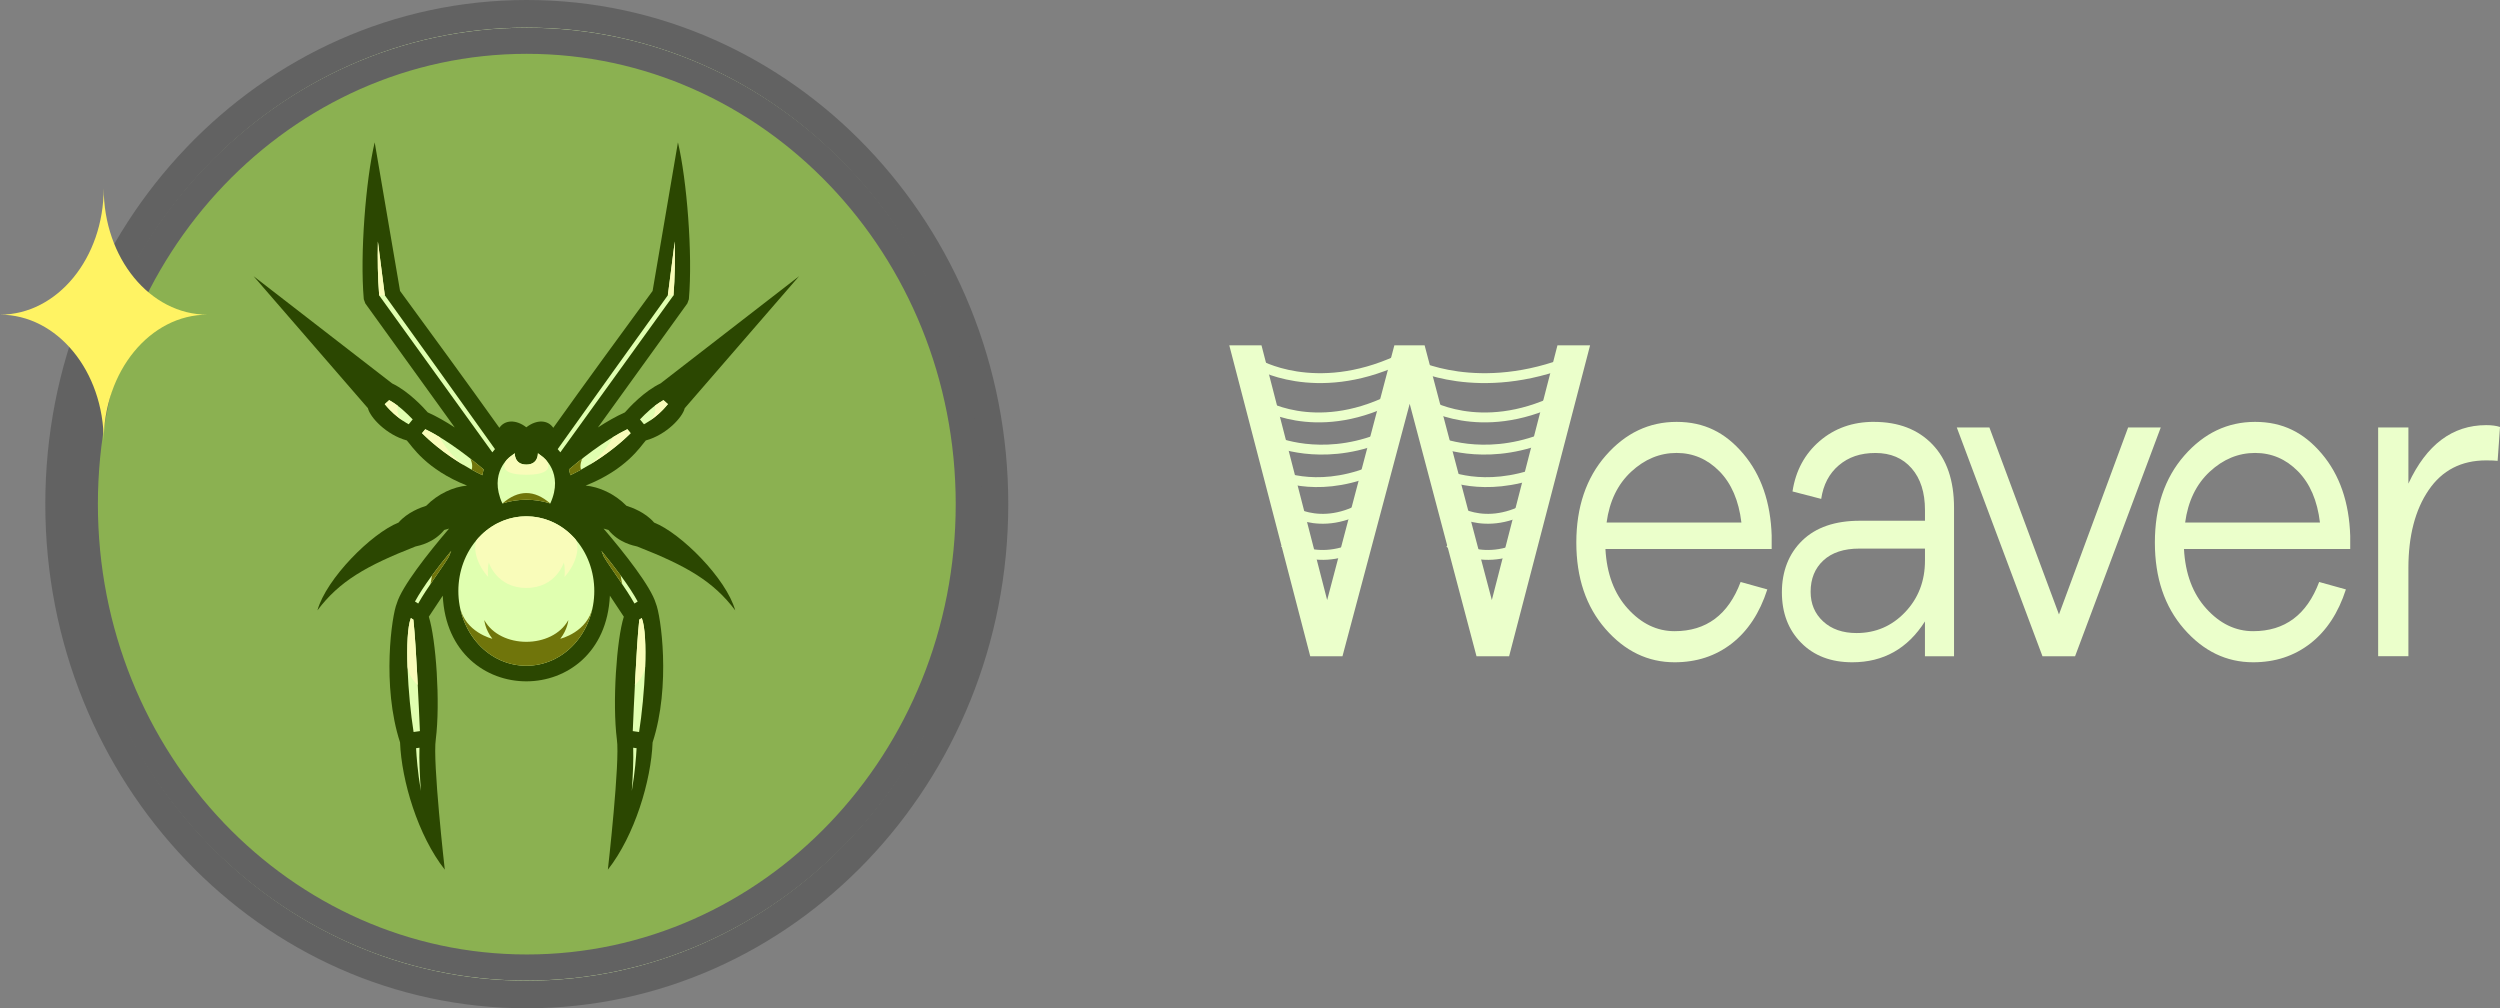 <svg width="181" height="73" viewBox="0 0 181 73" fill="none" xmlns="http://www.w3.org/2000/svg">
<rect x="0" y="0" width="181" height="73" fill="#808080" stroke="none"/>
<path d="M115.123 25L109.26 47.512H106.899L102.062 29.234L97.195 47.512H94.861L89 25H91.332L96.086 43.445L100.952 25H103.142L108.009 43.445L112.76 25H115.121H115.123Z" fill="#EBFFCB"/>
<path d="M128.269 38.808V39.75H116.233C116.328 41.541 116.869 42.982 117.854 44.068C118.84 45.156 119.969 45.697 121.241 45.697C123.536 45.697 125.13 44.51 126.021 42.135L127.954 42.674C127.405 44.376 126.546 45.681 125.381 46.589C124.213 47.496 122.833 47.949 121.241 47.949C119.305 47.949 117.637 47.143 116.233 45.53C114.829 43.916 114.126 41.834 114.126 39.279C114.126 36.724 114.837 34.603 116.262 32.979C117.684 31.355 119.391 30.544 121.385 30.544C123.378 30.544 124.909 31.311 126.209 32.846C127.509 34.381 128.196 36.368 128.271 38.808H128.269ZM121.383 32.793C120.169 32.793 119.072 33.246 118.096 34.153C117.119 35.061 116.525 36.287 116.317 37.833H126.078C125.888 36.243 125.356 35.006 124.484 34.119C123.611 33.235 122.576 32.793 121.383 32.793Z" fill="#EBFFCB"/>
<path d="M135.667 30.544C137.45 30.544 138.863 31.088 139.906 32.173C140.95 33.261 141.472 34.789 141.472 36.761V47.512H139.366V44.991C138.114 46.963 136.358 47.949 134.101 47.949C132.564 47.949 131.33 47.478 130.402 46.536C129.472 45.595 129.009 44.376 129.009 42.875C129.009 41.374 129.503 40.082 130.488 39.13C131.474 38.178 132.861 37.702 134.644 37.702H139.368V36.928C139.368 35.652 139.045 34.642 138.4 33.905C137.756 33.165 136.883 32.796 135.782 32.796C134.681 32.796 133.837 33.094 133.135 33.685C132.433 34.279 132.006 35.092 131.855 36.12L129.777 35.581C130.006 34.08 130.659 32.867 131.74 31.936C132.821 31.007 134.13 30.542 135.667 30.542V30.544ZM134.415 45.833C135.8 45.833 136.971 45.328 137.931 44.321C138.887 43.314 139.368 42.069 139.368 40.592V39.718H134.617C133.498 39.718 132.63 40.004 132.012 40.576C131.396 41.146 131.089 41.902 131.089 42.844C131.089 43.717 131.392 44.434 131.999 44.993C132.606 45.553 133.412 45.833 134.418 45.833H134.415Z" fill="#EBFFCB"/>
<path d="M156.44 30.947L150.236 47.512H147.875L141.671 30.947H144.032L149.069 44.486L154.077 30.947H156.438H156.44Z" fill="#EBFFCB"/>
<path d="M170.156 38.808V39.75H158.12C158.215 41.541 158.755 42.982 159.741 44.068C160.727 45.156 161.856 45.697 163.128 45.697C165.422 45.697 167.017 44.51 167.907 42.135L169.843 42.674C169.294 44.376 168.435 45.681 167.267 46.589C166.1 47.496 164.72 47.949 163.128 47.949C161.192 47.949 159.524 47.143 158.12 45.53C156.715 43.916 156.013 41.834 156.013 39.279C156.013 36.724 156.724 34.603 158.148 32.979C159.57 31.355 161.278 30.544 163.269 30.544C165.261 30.544 166.793 31.311 168.093 32.846C169.394 34.381 170.08 36.368 170.156 38.808ZM163.269 32.793C162.056 32.793 160.959 33.246 159.982 34.153C159.006 35.061 158.412 36.287 158.204 37.833H167.965C167.775 36.243 167.243 35.006 166.37 34.119C165.498 33.235 164.463 32.793 163.269 32.793Z" fill="#EBFFCB"/>
<path d="M180.003 30.78C180.402 30.78 180.734 30.824 181 30.913L180.829 33.366C180.659 33.345 180.384 33.332 180.003 33.332C178.2 33.332 176.811 34.049 175.835 35.482C174.858 36.915 174.368 38.798 174.368 41.126V47.509H172.178V30.947H174.368V35.014C175.677 32.192 177.556 30.78 180.003 30.78Z" fill="#EBFFCB"/>
<path d="M92.987 36.682C92.987 36.682 95.49 38.772 99.09 36.507" stroke="#EBFFCB" stroke-width="0.715" stroke-miterlimit="10"/>
<path d="M92.322 34.328C92.322 34.328 95.138 35.741 99.184 34.153" stroke="#EBFFCB" stroke-width="0.715" stroke-miterlimit="10"/>
<path d="M92.322 31.975C92.322 31.975 95.563 33.387 99.756 31.8" stroke="#EBFFCB" stroke-width="0.715" stroke-miterlimit="10"/>
<path d="M91.215 29.184C91.215 29.184 95.1 31.687 100.711 28.923" stroke="#EBFFCB" stroke-width="0.715" stroke-miterlimit="10"/>
<path d="M90.994 26.339C90.994 26.339 95.178 28.842 101.22 26.078" stroke="#EBFFCB" stroke-width="0.715" stroke-miterlimit="10"/>
<path d="M104.947 36.682C104.947 36.682 107.45 38.772 111.049 36.507" stroke="#EBFFCB" stroke-width="0.715" stroke-miterlimit="10"/>
<path d="M92.987 39.297C92.987 39.297 95.49 41.387 99.09 39.122" stroke="#EBFFCB" stroke-width="0.715" stroke-miterlimit="10"/>
<path d="M104.947 39.297C104.947 39.297 107.45 41.387 111.049 39.122" stroke="#EBFFCB" stroke-width="0.715" stroke-miterlimit="10"/>
<path d="M104.504 34.328C104.504 34.328 107.393 35.741 111.541 34.153" stroke="#EBFFCB" stroke-width="0.715" stroke-miterlimit="10"/>
<path d="M104.062 31.975C104.062 31.975 107.331 33.387 111.564 31.8" stroke="#EBFFCB" stroke-width="0.715" stroke-miterlimit="10"/>
<path d="M103.176 29.184C103.176 29.184 107.114 31.687 112.804 28.923" stroke="#EBFFCB" stroke-width="0.715" stroke-miterlimit="10"/>
<path d="M102.29 26.339C102.29 26.339 107.027 28.842 113.871 26.078" stroke="#EBFFCB" stroke-width="0.715" stroke-miterlimit="10"/>
<path d="M38.14 1C56.797 1 71.999 16.85 71.999 36.5C71.999 56.15 56.797 72 38.14 72C19.483 72 4.28 56.15 4.28 36.5C4.28 16.85 19.482 1 38.14 1Z" fill="#E0FFB1" stroke="#626262" stroke-width="2"/>
<path d="M38.14 2.952C55.772 2.952 70.139 17.93 70.139 36.5C70.139 55.07 55.772 70.048 38.14 70.048C20.509 70.048 6.142 55.07 6.142 36.5C6.142 17.931 20.508 2.952 38.14 2.952Z" fill="#8BB151" stroke="#626262" stroke-width="1.89"/>
<g clip-path="url(#clip0_819_1109)">
<path d="M38.106 49.329C41.034 49.329 43.963 47.262 44.156 43.127C44.578 43.769 44.971 44.359 45.165 44.649C44.645 46.284 44.325 50.867 44.661 53.53C44.903 55.087 44.012 62.946 44.009 62.964C45.956 60.492 47.142 56.514 47.248 53.75C48.588 49.638 47.841 44.511 47.483 43.687C47.129 42.476 45.236 40.067 43.698 38.27C43.845 38.313 43.965 38.346 44.05 38.369C44.8 39.299 45.866 39.503 46.134 39.566C49.693 40.962 51.635 42.072 53.23 44.19C52.584 41.882 49.299 38.601 47.358 37.834C46.718 37.087 45.723 36.731 45.357 36.62C44.499 35.74 43.356 35.241 42.398 35.157C45.382 33.975 46.389 32.292 46.758 31.888C48.252 31.48 49.426 30.203 49.574 29.554L57.855 19.995L47.824 27.759C46.637 28.326 45.56 29.494 45.243 29.857C44.595 30.145 43.922 30.535 43.288 30.949L49.763 21.969L49.874 21.664C50.161 18.391 49.723 12.995 49.083 10.306L47.248 21.064C44.835 24.36 42.43 27.646 40.057 30.974C39.667 30.395 38.86 30.352 38.106 30.936C37.352 30.352 36.545 30.395 36.155 30.974C33.782 27.646 31.377 24.36 28.964 21.064L27.128 10.306C26.489 12.995 26.051 18.391 26.338 21.664L26.449 21.969L32.924 30.949C32.289 30.535 31.617 30.145 30.968 29.857C30.652 29.494 29.575 28.326 28.388 27.759L18.357 19.995L26.638 29.554C26.786 30.203 27.959 31.48 29.454 31.888C29.823 32.292 30.83 33.975 33.814 35.157C32.855 35.241 31.712 35.74 30.855 36.62C30.489 36.731 29.494 37.087 28.854 37.834C26.912 38.601 23.628 41.882 22.982 44.19C24.576 42.072 26.519 40.962 30.078 39.566C30.346 39.503 31.411 39.299 32.162 38.369C32.247 38.346 32.367 38.313 32.514 38.27C30.976 40.067 29.083 42.476 28.729 43.687C28.371 44.511 27.623 49.638 28.964 53.75C29.07 56.514 30.256 60.492 32.203 62.964C32.2 62.946 31.309 55.087 31.551 53.53C31.887 50.867 31.567 46.284 31.047 44.649C31.241 44.359 31.634 43.769 32.056 43.127C32.249 47.262 35.178 49.329 38.106 49.329Z" fill="#2B4701"/>
<path d="M41.576 46.636C43.51 44.517 43.51 41.066 41.576 38.946C39.672 36.859 36.539 36.859 34.635 38.946C32.702 41.066 32.702 44.517 34.635 46.636C36.539 48.723 39.672 48.723 41.576 46.636Z" fill="#E0FFB0"/>
<path d="M48.356 29.26L48.035 28.97C47.324 29.365 46.756 29.927 46.334 30.364L46.623 30.717C47.159 30.424 47.803 29.947 48.356 29.26Z" fill="#E0FFB0"/>
<path d="M45.934 43.695L46.169 43.55C45.558 42.429 44.509 41.053 43.544 39.883C43.608 40.024 43.667 40.167 43.721 40.313C44.212 41.137 45.328 42.604 45.934 43.695Z" fill="#E0FFB0"/>
<path d="M45.812 52.932L46.27 52.997C46.676 50.424 46.96 46.028 46.465 44.747L46.284 44.86C46.083 46.682 45.878 51.346 45.812 52.932Z" fill="#E0FFB0"/>
<path d="M40.568 32.749L48.76 21.387C48.865 20.096 48.882 18.747 48.853 17.482L48.352 21.379C45.683 25.087 43.029 28.795 40.377 32.516C40.438 32.585 40.502 32.663 40.568 32.749Z" fill="#E0FFB0"/>
<path d="M41.287 34.406C43.56 33.305 45.031 31.991 45.658 31.363L45.422 31.075C43.728 31.893 41.902 33.382 41.193 33.987C41.231 34.12 41.264 34.26 41.287 34.406Z" fill="#E0FFB0"/>
<path d="M35.645 32.749L27.452 21.387C27.347 20.096 27.331 18.747 27.359 17.482L27.861 21.379C30.529 25.087 33.183 28.795 35.836 32.516C35.775 32.585 35.71 32.663 35.645 32.749Z" fill="#E0FFB0"/>
<path d="M30.554 31.363L30.791 31.075C32.484 31.892 34.31 33.383 35.019 33.988C34.981 34.12 34.949 34.26 34.925 34.406C32.652 33.304 31.181 31.991 30.554 31.363Z" fill="#E0FFB0"/>
<path d="M27.856 29.26L28.177 28.97C28.888 29.365 29.456 29.927 29.879 30.364L29.589 30.717C29.053 30.424 28.409 29.947 27.856 29.26Z" fill="#E0FFB0"/>
<path d="M30.278 43.695L30.044 43.55C30.654 42.429 31.703 41.053 32.668 39.884C32.604 40.024 32.545 40.168 32.491 40.314C32 41.138 30.884 42.605 30.278 43.695Z" fill="#E0FFB0"/>
<path d="M30.124 54.17L30.37 54.135C30.34 54.997 30.39 56.123 30.47 57.264C30.231 55.847 30.161 54.808 30.124 54.17Z" fill="#E0FFB0"/>
<path d="M39.84 36.453C40.861 34.22 39.291 33.076 39.286 33.072L38.944 32.816C38.944 32.816 38.985 33.636 38.106 33.636C37.227 33.636 37.269 32.816 37.269 32.816L36.926 33.072C36.921 33.076 35.352 34.22 36.372 36.453C36.933 36.271 37.52 36.18 38.106 36.18C38.692 36.18 39.279 36.271 39.84 36.453Z" fill="#E0FFB0"/>
<path d="M41.148 44.893C39.99 46.992 36.222 46.992 35.064 44.893C35.064 44.893 35.114 45.565 35.647 46.247C35.647 46.247 33.649 45.774 33.289 43.901C33.478 44.904 33.927 45.859 34.636 46.636C35.588 47.679 36.847 48.201 38.106 48.201C39.365 48.201 40.624 47.679 41.577 46.636C42.285 45.859 42.734 44.904 42.923 43.901C42.563 45.774 40.565 46.247 40.565 46.247C41.098 45.565 41.148 44.893 41.148 44.893Z" fill="#70750B"/>
<path d="M36.373 36.453C37.528 35.444 38.685 35.444 39.84 36.453C38.719 36.089 37.493 36.089 36.373 36.453Z" fill="#70750B"/>
<path d="M40.87 41.771C41.661 40.901 42.014 39.725 41.679 39.063C41.646 39.023 41.611 38.985 41.577 38.946C41.495 38.857 41.412 38.772 41.326 38.691C40.41 37.818 39.258 37.381 38.106 37.381C36.954 37.381 35.803 37.818 34.886 38.691C34.8 38.772 34.717 38.857 34.636 38.946C34.601 38.985 34.566 39.023 34.533 39.063C34.198 39.725 34.551 40.901 35.342 41.771C35.342 41.771 35.273 41.193 35.391 40.727C35.391 40.727 35.954 42.567 38.106 42.567C40.258 42.567 40.821 40.727 40.821 40.727C40.939 41.193 40.87 41.771 40.87 41.771Z" fill="#F9FCBA"/>
<path d="M44.364 31.655C44.364 31.655 43.87 32.789 42.599 33.701C44.135 32.789 45.161 31.86 45.658 31.363L45.422 31.075C45.071 31.244 44.715 31.442 44.364 31.655Z" fill="#F9FCBA"/>
<path d="M47.403 29.386C47.403 29.386 47.627 29.998 47.002 30.489C47.447 30.197 47.928 29.791 48.356 29.26L48.035 28.97C47.81 29.095 47.599 29.237 47.403 29.386Z" fill="#F9FCBA"/>
<path d="M44.937 41.664C44.492 41.057 44.008 40.446 43.544 39.883C43.608 40.024 43.667 40.167 43.721 40.313C44.019 40.812 44.546 41.548 45.05 42.293C44.998 42.061 44.962 41.85 44.937 41.664Z" fill="#70750B"/>
<path d="M31.848 31.655C31.848 31.655 32.343 32.789 33.614 33.701C32.078 32.789 31.051 31.86 30.554 31.363L30.791 31.075C31.141 31.244 31.497 31.442 31.848 31.655Z" fill="#F9FCBA"/>
<path d="M28.809 29.386C28.809 29.386 28.585 29.998 29.21 30.489C28.765 30.197 28.284 29.791 27.856 29.26L28.177 28.97C28.402 29.095 28.613 29.237 28.809 29.386Z" fill="#F9FCBA"/>
<path d="M31.275 41.664C31.72 41.057 32.204 40.446 32.668 39.883C32.605 40.024 32.546 40.167 32.492 40.313C32.194 40.812 31.667 41.548 31.163 42.293C31.214 42.061 31.25 41.85 31.275 41.664Z" fill="#70750B"/>
<path d="M38.106 34.372C40.463 34.372 39.514 33.283 39.514 33.283C39.384 33.143 39.288 33.073 39.287 33.072L38.944 32.816C38.944 32.816 38.985 33.636 38.106 33.636C37.227 33.636 37.269 32.816 37.269 32.816L36.926 33.072C36.925 33.073 36.828 33.143 36.699 33.283C36.699 33.283 35.749 34.372 38.106 34.372Z" fill="#F9FCBA"/>
<path d="M27.452 21.387L27.86 21.379L27.359 17.482C27.331 18.747 27.348 20.096 27.452 21.387Z" fill="#F9FCBA"/>
<path d="M48.853 17.482L48.352 21.379L48.76 21.387C48.864 20.096 48.882 18.747 48.853 17.482Z" fill="#F9FCBA"/>
<path d="M42.066 34.004C41.937 33.659 42.156 33.201 42.156 33.201C41.751 33.519 41.417 33.797 41.193 33.988C41.231 34.121 41.264 34.26 41.287 34.406C41.558 34.275 41.818 34.14 42.066 34.004Z" fill="#70750B"/>
<path d="M34.146 34.004C34.275 33.659 34.056 33.201 34.056 33.201C34.462 33.519 34.796 33.797 35.019 33.988C34.981 34.121 34.949 34.26 34.925 34.406C34.654 34.275 34.394 34.14 34.146 34.004Z" fill="#70750B"/>
<path d="M45.966 49.591C46.611 49.052 46.709 48.277 46.709 48.277C46.763 46.741 46.707 45.373 46.465 44.747L46.284 44.86C46.171 45.888 46.056 47.818 45.966 49.591Z" fill="#F9FCBA"/>
<path d="M30.401 52.932L29.943 52.997C29.536 50.424 29.252 46.028 29.747 44.747L29.928 44.86C30.129 46.682 30.335 51.346 30.401 52.932Z" fill="#E0FFB0"/>
<path d="M30.247 49.591C29.601 49.052 29.503 48.277 29.503 48.277C29.45 46.741 29.506 45.373 29.747 44.747L29.928 44.86C30.041 45.888 30.156 47.818 30.247 49.591Z" fill="#F9FCBA"/>
<path d="M46.089 54.17L45.843 54.135C45.872 54.997 45.823 56.123 45.742 57.264C45.982 55.847 46.052 54.808 46.089 54.17Z" fill="#E0FFB0"/>
</g>
<path d="M7.508 31.933C7.508 26.877 4.148 22.782 0 22.782C4.148 22.782 7.508 18.688 7.508 13.632C7.508 18.688 10.867 22.782 15.015 22.782C10.867 22.782 7.508 26.877 7.508 31.933Z" fill="#FFF363"/>
<defs>
<clipPath id="clip0_819_1109">
<rect width="39.498" height="52.659" fill="white" transform="translate(18.357 10.306)"/>
</clipPath>
</defs>
</svg>
